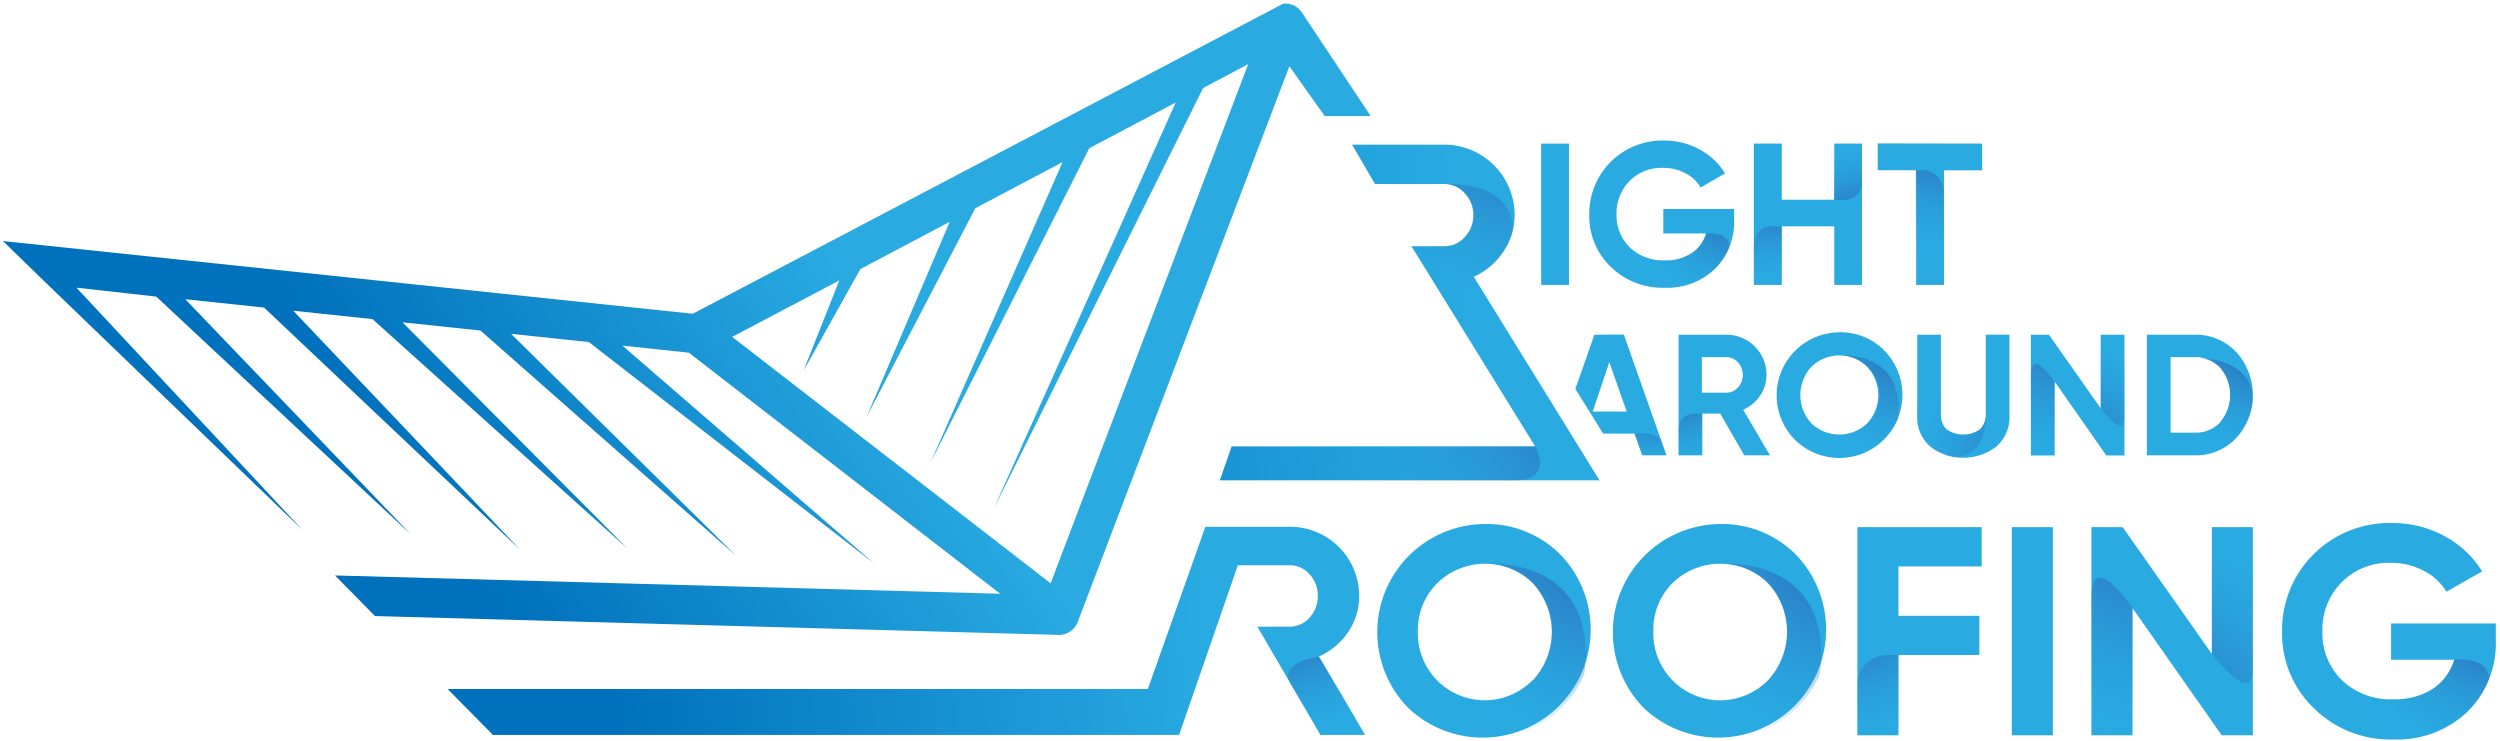 <svg id="Layer_1" data-name="Layer 1" xmlns="http://www.w3.org/2000/svg" xmlns:xlink="http://www.w3.org/1999/xlink" viewBox="0 0 280 83"><defs><style>.cls-1{fill:url(#linear-gradient);}.cls-2{fill:url(#linear-gradient-2);}.cls-3{fill:url(#linear-gradient-3);}.cls-4{fill:url(#linear-gradient-4);}.cls-5{fill:url(#linear-gradient-5);}.cls-6{fill:url(#linear-gradient-6);}.cls-7{fill:url(#linear-gradient-7);}.cls-8{fill:url(#linear-gradient-8);}.cls-9{fill:url(#linear-gradient-9);}.cls-10{fill:url(#linear-gradient-10);}.cls-11{fill:url(#linear-gradient-11);}.cls-12{fill:url(#linear-gradient-12);}.cls-13{fill:url(#linear-gradient-13);}.cls-14{fill:url(#linear-gradient-14);}.cls-15{fill:url(#linear-gradient-15);}.cls-16{fill:url(#radial-gradient);}.cls-17{fill:url(#radial-gradient-2);}.cls-18{fill:url(#linear-gradient-16);}.cls-19{fill:url(#radial-gradient-3);}.cls-20{fill:url(#radial-gradient-4);}.cls-21{fill:url(#radial-gradient-5);}.cls-22{fill:url(#radial-gradient-6);}.cls-23{fill:url(#radial-gradient-7);}.cls-24{fill:url(#radial-gradient-8);}.cls-25{fill:url(#radial-gradient-9);}.cls-26{fill:url(#radial-gradient-10);}.cls-27{fill:url(#radial-gradient-11);}.cls-28{fill:url(#radial-gradient-12);}.cls-29{fill:url(#radial-gradient-13);}.cls-30{fill:url(#linear-gradient-17);}.cls-31{fill:url(#radial-gradient-14);}.cls-32{fill:url(#radial-gradient-15);}.cls-33{fill:url(#radial-gradient-16);}.cls-34{fill:url(#radial-gradient-17);}.cls-35{fill:url(#linear-gradient-18);}.cls-36{fill:url(#radial-gradient-18);}.cls-37{fill:url(#linear-gradient-19);}.cls-38{fill:url(#radial-gradient-19);}.cls-39{fill:url(#radial-gradient-20);}</style><linearGradient id="linear-gradient" x1="71.57" y1="35.46" x2="193" y2="21.89" gradientUnits="userSpaceOnUse"><stop offset="0.13" stop-color="#0071bc"/><stop offset="0.76" stop-color="#29abe2"/></linearGradient><linearGradient id="linear-gradient-2" x1="71.72" y1="36.81" x2="193.15" y2="23.24" xlink:href="#linear-gradient"/><linearGradient id="linear-gradient-3" x1="71.92" y1="38.59" x2="193.35" y2="25.02" xlink:href="#linear-gradient"/><linearGradient id="linear-gradient-4" x1="72.06" y1="39.86" x2="193.49" y2="26.29" xlink:href="#linear-gradient"/><linearGradient id="linear-gradient-5" x1="54.97" y1="78.36" x2="161.31" y2="69.2" xlink:href="#linear-gradient"/><linearGradient id="linear-gradient-6" x1="55.46" y1="84.03" x2="161.8" y2="74.88" xlink:href="#linear-gradient"/><linearGradient id="linear-gradient-7" x1="55.58" y1="85.51" x2="161.93" y2="76.35" xlink:href="#linear-gradient"/><linearGradient id="linear-gradient-8" x1="39.31" y1="63.04" x2="109.02" y2="15.48" xlink:href="#linear-gradient"/><linearGradient id="linear-gradient-9" x1="74.04" y1="57.56" x2="195.47" y2="43.99" xlink:href="#linear-gradient"/><linearGradient id="linear-gradient-10" x1="74.2" y1="58.99" x2="195.63" y2="45.42" xlink:href="#linear-gradient"/><linearGradient id="linear-gradient-11" x1="74.36" y1="60.39" x2="195.78" y2="46.82" xlink:href="#linear-gradient"/><linearGradient id="linear-gradient-12" x1="74.53" y1="61.93" x2="195.96" y2="48.36" xlink:href="#linear-gradient"/><linearGradient id="linear-gradient-13" x1="74.66" y1="63.1" x2="196.09" y2="49.53" xlink:href="#linear-gradient"/><linearGradient id="linear-gradient-14" x1="73.91" y1="56.4" x2="195.34" y2="42.83" xlink:href="#linear-gradient"/><linearGradient id="linear-gradient-15" x1="72.68" y1="45.37" x2="194.11" y2="31.8" xlink:href="#linear-gradient"/><radialGradient id="radial-gradient" cx="172.99" cy="7.87" r="29.03" gradientUnits="userSpaceOnUse"><stop offset="0" stop-color="#2e3192"/><stop offset="1" stop-color="#29abe2" stop-opacity="0"/></radialGradient><radialGradient id="radial-gradient-2" cx="194.53" cy="20.22" r="14.43" xlink:href="#radial-gradient"/><linearGradient id="linear-gradient-16" x1="99.23" y1="89.56" x2="277.96" y2="69.58" xlink:href="#linear-gradient"/><radialGradient id="radial-gradient-3" cx="280" cy="65.14" r="21.24" xlink:href="#radial-gradient"/><radialGradient id="radial-gradient-4" cx="209.06" cy="27.15" r="11.77" xlink:href="#radial-gradient"/><radialGradient id="radial-gradient-5" cx="197.93" cy="19" r="13.36" xlink:href="#radial-gradient"/><radialGradient id="radial-gradient-6" cx="218.7" cy="11.35" r="18.06" xlink:href="#radial-gradient"/><radialGradient id="radial-gradient-7" cx="187.57" cy="37.27" r="41.94" xlink:href="#radial-gradient"/><radialGradient id="radial-gradient-8" cx="185.3" cy="44.53" r="8.08" xlink:href="#radial-gradient"/><radialGradient id="radial-gradient-9" cx="187.8" cy="41.25" r="11.32" xlink:href="#radial-gradient"/><radialGradient id="radial-gradient-10" cx="215.81" cy="35.4" r="18.03" xlink:href="#radial-gradient"/><radialGradient id="radial-gradient-11" cx="231.39" cy="54.31" r="19.23" xlink:href="#radial-gradient"/><radialGradient id="radial-gradient-12" cx="233.31" cy="32.48" r="20.39" xlink:href="#radial-gradient"/><radialGradient id="radial-gradient-13" cx="229.34" cy="53.77" r="17.86" xlink:href="#radial-gradient"/><linearGradient id="linear-gradient-17" x1="-29.5" y1="101.19" x2="179.92" y2="77.78" xlink:href="#linear-gradient"/><radialGradient id="radial-gradient-14" cx="244.34" cy="50.39" r="35.16" xlink:href="#radial-gradient"/><radialGradient id="radial-gradient-15" cx="237.49" cy="87.12" r="30.81" xlink:href="#radial-gradient"/><radialGradient id="radial-gradient-16" cx="253.8" cy="34.98" r="17.25" xlink:href="#radial-gradient"/><radialGradient id="radial-gradient-17" cx="143.82" cy="65.9" r="17.68" xlink:href="#radial-gradient"/><linearGradient id="linear-gradient-18" x1="-59.98" y1="96.05" x2="148.42" y2="72.75" xlink:href="#linear-gradient"/><radialGradient id="radial-gradient-18" cx="183.06" cy="55.56" r="30.95" xlink:href="#radial-gradient"/><linearGradient id="linear-gradient-19" x1="-33.61" y1="96.05" x2="174.79" y2="72.75" xlink:href="#linear-gradient"/><radialGradient id="radial-gradient-19" cx="209.43" cy="55.56" r="30.95" xlink:href="#radial-gradient"/><radialGradient id="radial-gradient-20" cx="206.71" cy="64.44" r="19.67" xlink:href="#radial-gradient"/></defs><title>logo</title><path class="cls-1" d="M172.61,16.08h3.12V31.91h-3.12Z"/><path class="cls-2" d="M194.22,23.41v1.22a7.36,7.36,0,0,1-2.17,5.5,7.75,7.75,0,0,1-5.62,2.1,8.28,8.28,0,0,1-6.07-2.39A7.86,7.86,0,0,1,178,24a8.18,8.18,0,0,1,8.3-8.26,8.17,8.17,0,0,1,4.05,1,7.37,7.37,0,0,1,2.85,2.68L190.48,21a4.17,4.17,0,0,0-1.7-1.59,5.31,5.31,0,0,0-2.55-.61,5,5,0,0,0-3.72,1.48A5.14,5.14,0,0,0,181.05,24a5,5,0,0,0,1.48,3.7,5.38,5.38,0,0,0,3.93,1.46,5.19,5.19,0,0,0,3-.81,3.92,3.92,0,0,0,1.62-2.2h-4.79V23.41Z"/><path class="cls-3" d="M205.44,16.08h3.1V31.91h-3.1V25.35h-5.88v6.56h-3.13V16.08h3.13v6.29h5.88Z"/><path class="cls-4" d="M222,16.08v3h-4.27V31.91h-3.12V19.06H210.3v-3Z"/><path class="cls-5" d="M151,70.78a7.09,7.09,0,0,0,1.23-4A7.75,7.75,0,0,0,144.43,59H135l-6.44,18.17H50.13l5.08,5.14h76.85l6.58-19h5.79a2.94,2.94,0,0,1,2.23,1,3.42,3.42,0,0,1,.93,2.43,3.52,3.52,0,0,1-.93,2.45,3,3,0,0,1-2.23,1h-3.6l7.06,12.12h5l-5.16-8.79A7.75,7.75,0,0,0,151,70.78Z"/><polygon class="cls-6" points="208.03 82.35 212.63 82.35 212.63 73.36 221.69 73.36 221.69 68.97 212.63 68.97 212.63 63.44 221.95 63.44 221.95 59.04 208.03 59.04 208.03 82.35"/><rect class="cls-7" x="225.32" y="59.04" width="4.6" height="23.31"/><path class="cls-8" d="M148.37,13h5.15l-7.7-11.59a2.23,2.23,0,0,0-2.1-1L77.59,35.14.33,27l5,4.86L33.88,59.36,8.56,32.22l8.94,1L46,59.84,20.75,33.51l8.83.94L58.3,61.61,32.84,34.8l8.88.94L70.29,61.45,45.08,36.1l8.73.92L82.45,62.25,57.24,37.39l8.71.92,32,24.84L69.71,38.71l7.44.79,34.87,27-74.5-2.05L42,69l76.63,2.11v0h0a2.15,2.15,0,0,0,.61-.09,2.28,2.28,0,0,0,1.47-1.37L144.41,7.42Zm-30.7,52.33L82,37.73,94,31.41,90,41.51l6.37-11.38,10-5.29-9.3,21.83,12.17-23.35,9.77-5.17L104.21,51.83,122,16.6l9.68-5.12L111.29,57,134.75,9.86l5.05-2.68Z"/><path class="cls-9" d="M197.14,44.3a4.07,4.07,0,0,0,.71-2.33,4.49,4.49,0,0,0-4.49-4.48H188V51h2.66V46.32h2L195.36,51h2.88l-3-5.1A4.54,4.54,0,0,0,197.14,44.3Zm-2.49-.91a1.7,1.7,0,0,1-1.29.59h-2.75V40h2.75a1.73,1.73,0,0,1,1.29.58,2.12,2.12,0,0,1,0,2.83Z"/><path class="cls-10" d="M206,37.22a7.06,7.06,0,0,0-5,12,7,7,0,0,0,10-10A6.78,6.78,0,0,0,206,37.22Zm3.11,10.21a4.52,4.52,0,0,1-6.22,0,4.67,4.67,0,0,1,0-6.36,4.47,4.47,0,0,1,6.22,0,4.64,4.64,0,0,1,0,6.36Z"/><path class="cls-11" d="M222.4,46.37a2.35,2.35,0,0,1-.61,1.69,3.28,3.28,0,0,1-3.81,0,2.34,2.34,0,0,1-.6-1.69V37.49h-2.65v9.1A4.32,4.32,0,0,0,216.18,50a6.07,6.07,0,0,0,7.43,0,4.32,4.32,0,0,0,1.45-3.42v-9.1H222.4Z"/><polygon class="cls-12" points="235.28 45.73 229.48 37.49 227.46 37.49 227.46 51.01 230.12 51.01 230.12 42.74 235.91 51.01 237.94 51.01 237.94 37.49 235.28 37.49 235.28 45.73"/><path class="cls-13" d="M250.46,39.44a6.15,6.15,0,0,0-4.64-1.95h-5.37V51h5.37a6.15,6.15,0,0,0,4.64-1.95,7.15,7.15,0,0,0,0-9.62Zm-1.78,7.85a3.76,3.76,0,0,1-2.86,1.17h-2.71V40h2.71a3.76,3.76,0,0,1,2.86,1.17,4.75,4.75,0,0,1,0,6.08Z"/><path class="cls-14" d="M178.57,37.49l-2.13,6.07,3.11,5h3.52l.86,2.43h2.71l-4.77-13.52Zm-.18,8.6,1.85-5.53,1.95,5.53Z"/><path class="cls-15" d="M165.06,31a7.81,7.81,0,0,0,3.32-2.83,7.22,7.22,0,0,0,1.26-4.09,7.89,7.89,0,0,0-7.91-7.88h-10.3L154,20.61h7.75a3,3,0,0,1,2.28,1,3.51,3.51,0,0,1,1,2.48,3.57,3.57,0,0,1-1,2.49,3,3,0,0,1-2.28,1h-3.66L171.94,50h-34l-1.32,3.8h42.53Z"/><path class="cls-16" d="M161.73,20.61a3,3,0,0,1,2.28,1,3.51,3.51,0,0,1,1,2.48,3.57,3.57,0,0,1-1,2.49,3,3,0,0,1-2.28,1h-3.66l12.5,20.16c1.9-.09,3.59-.18,4.7-.26L165.06,31a7.81,7.81,0,0,0,3.32-2.83,7.52,7.52,0,0,0,1-2.05C169.75,20.07,161.73,20.61,161.73,20.61Z"/><path class="cls-17" d="M180.36,29.84a8.28,8.28,0,0,0,6.07,2.39,7.75,7.75,0,0,0,5.62-2.1,6.91,6.91,0,0,0,1.65-2.5c-.07-1.79-2.63-1.46-2.63-1.46a3.92,3.92,0,0,1-1.62,2.2,5.19,5.19,0,0,1-3,.81,5.38,5.38,0,0,1-3.93-1.46,4.8,4.8,0,0,1-1.34-2.44l-2.29,2.63A8.05,8.05,0,0,0,180.36,29.84Z"/><path class="cls-18" d="M279.53,69.83v1.8a10.75,10.75,0,0,1-3.19,8.09,11.38,11.38,0,0,1-8.26,3.1,12.17,12.17,0,0,1-8.94-3.51,11.61,11.61,0,0,1-3.55-8.58,12,12,0,0,1,12.22-12.15,12.14,12.14,0,0,1,6,1.48A11,11,0,0,1,278,64L274,66.27a6.21,6.21,0,0,0-2.52-2.33,7.8,7.8,0,0,0-3.74-.9,7.38,7.38,0,0,0-5.48,2.18,7.53,7.53,0,0,0-2.15,5.51,7.35,7.35,0,0,0,2.18,5.45,7.89,7.89,0,0,0,5.78,2.14,7.67,7.67,0,0,0,4.41-1.18,5.85,5.85,0,0,0,2.38-3.25h-7.06V69.83Z"/><path class="cls-19" d="M259.14,79.31a12.17,12.17,0,0,0,8.94,3.51,11.38,11.38,0,0,0,8.26-3.1,10.2,10.2,0,0,0,2.43-3.67c-.1-2.64-3.87-2.16-3.87-2.16a5.85,5.85,0,0,1-2.38,3.25,7.67,7.67,0,0,1-4.41,1.18,7.89,7.89,0,0,1-5.78-2.14,7.15,7.15,0,0,1-2-3.59L257,76.46A12.05,12.05,0,0,0,259.14,79.31Z"/><path class="cls-20" d="M208.54,16.08v4.33a2,2,0,0,1-2,2h-1.14V16.08Z"/><path class="cls-21" d="M198.39,25.35h1.17v6.56h-3.13v-4.6A2,2,0,0,1,198.39,25.35Z"/><path class="cls-22" d="M217.68,21.45V31.91h-3.12V19.06h.73A2.39,2.39,0,0,1,217.68,21.45Z"/><path class="cls-23" d="M171.94,50s2.24,3.8-2.35,3.8h-33l1.32-3.8Z"/><path class="cls-24" d="M183.07,48.58s2.59-.33,3,.84l.56,1.59h-2.71Z"/><path class="cls-25" d="M190.61,46.31V51H188V48.09a1.78,1.78,0,0,1,1.77-1.78Z"/><path class="cls-26" d="M211,49.24A6.93,6.93,0,0,0,212.55,47c.92-7.82-6.51-7.19-6.51-7.19a4.21,4.21,0,0,1,3.11,1.26,4.42,4.42,0,0,1-3.11,7.6,4.22,4.22,0,0,1-3-1.18L201.91,50a7.11,7.11,0,0,0,9.11-.72Z"/><path class="cls-27" d="M219.89,48.67a2.59,2.59,0,0,1-1.91-.61,2.33,2.33,0,0,1-.6-1.68V37.49h-2.65v9.1A4.32,4.32,0,0,0,216.18,50a5.11,5.11,0,0,0,2.53,1.17c4,.18,3.69-4.8,3.69-4.8a2.34,2.34,0,0,1-.61,1.68A2.58,2.58,0,0,1,219.89,48.67Z"/><path class="cls-28" d="M230.12,51V42.75s-2.66-4-2.66-.63V51Z"/><path class="cls-29" d="M235.28,37.49v8.24s2.66,3.56,2.66,1V37.49Z"/><polygon class="cls-30" points="247.73 73.24 237.74 59.04 234.24 59.04 234.24 82.35 238.84 82.35 238.84 68.1 248.83 82.35 252.32 82.35 252.32 59.04 247.73 59.04 247.73 73.24"/><path class="cls-31" d="M238.84,82.35V68.1s-4.6-6.87-4.6-1.07V82.35Z"/><path class="cls-32" d="M247.73,59v14.2s4.59,6.16,4.59,1.69V59Z"/><path class="cls-33" d="M245.82,51a6.15,6.15,0,0,0,4.64-1.95A6.59,6.59,0,0,0,252.29,45c.25-5.1-6.47-4.93-6.47-4.93a3.76,3.76,0,0,1,2.86,1.17,4.75,4.75,0,0,1,0,6.08,3.76,3.76,0,0,1-2.86,1.17h-2.71V51Z"/><path class="cls-34" d="M147.69,73.56s-4.58.59-3.15,3l3.35,5.75h5Z"/><path class="cls-35" d="M166.29,58.69a12.11,12.11,0,0,0-8.53,20.63,12.1,12.1,0,0,0,17.08-17.13A11.67,11.67,0,0,0,166.29,58.69Zm5.34,17.52a7.5,7.5,0,0,1-12.83-5.45A7.39,7.39,0,0,1,161,65.29a7.69,7.69,0,0,1,10.67,0,8,8,0,0,1,0,10.92Z"/><path class="cls-36" d="M174.84,79.32a11.6,11.6,0,0,0,2.61-3.84c1.6-13.42-11.16-12.34-11.16-12.34a7.25,7.25,0,0,1,5.34,2.15,8,8,0,0,1,0,10.92,7.72,7.72,0,0,1-10.56.1l-1.87,4.24a12.2,12.2,0,0,0,15.64-1.23Z"/><path class="cls-37" d="M192.67,58.69a12.12,12.12,0,0,0-8.54,20.63,12.1,12.1,0,0,0,17.08-17.13A11.66,11.66,0,0,0,192.67,58.69ZM198,76.21a7.49,7.49,0,0,1-12.82-5.45,7.38,7.38,0,0,1,2.15-5.47,7.69,7.69,0,0,1,10.67,0,8,8,0,0,1,0,10.92Z"/><path class="cls-38" d="M201.21,79.32a11.78,11.78,0,0,0,2.62-3.84c1.59-13.42-11.16-12.34-11.16-12.34A7.22,7.22,0,0,1,198,65.29a8,8,0,0,1,0,10.92,7.72,7.72,0,0,1-10.56.1l-1.87,4.24a12.2,12.2,0,0,0,15.64-1.23Z"/><path class="cls-39" d="M212.63,73.36v9H208V76.77a3.41,3.41,0,0,1,3.41-3.41Z"/></svg>